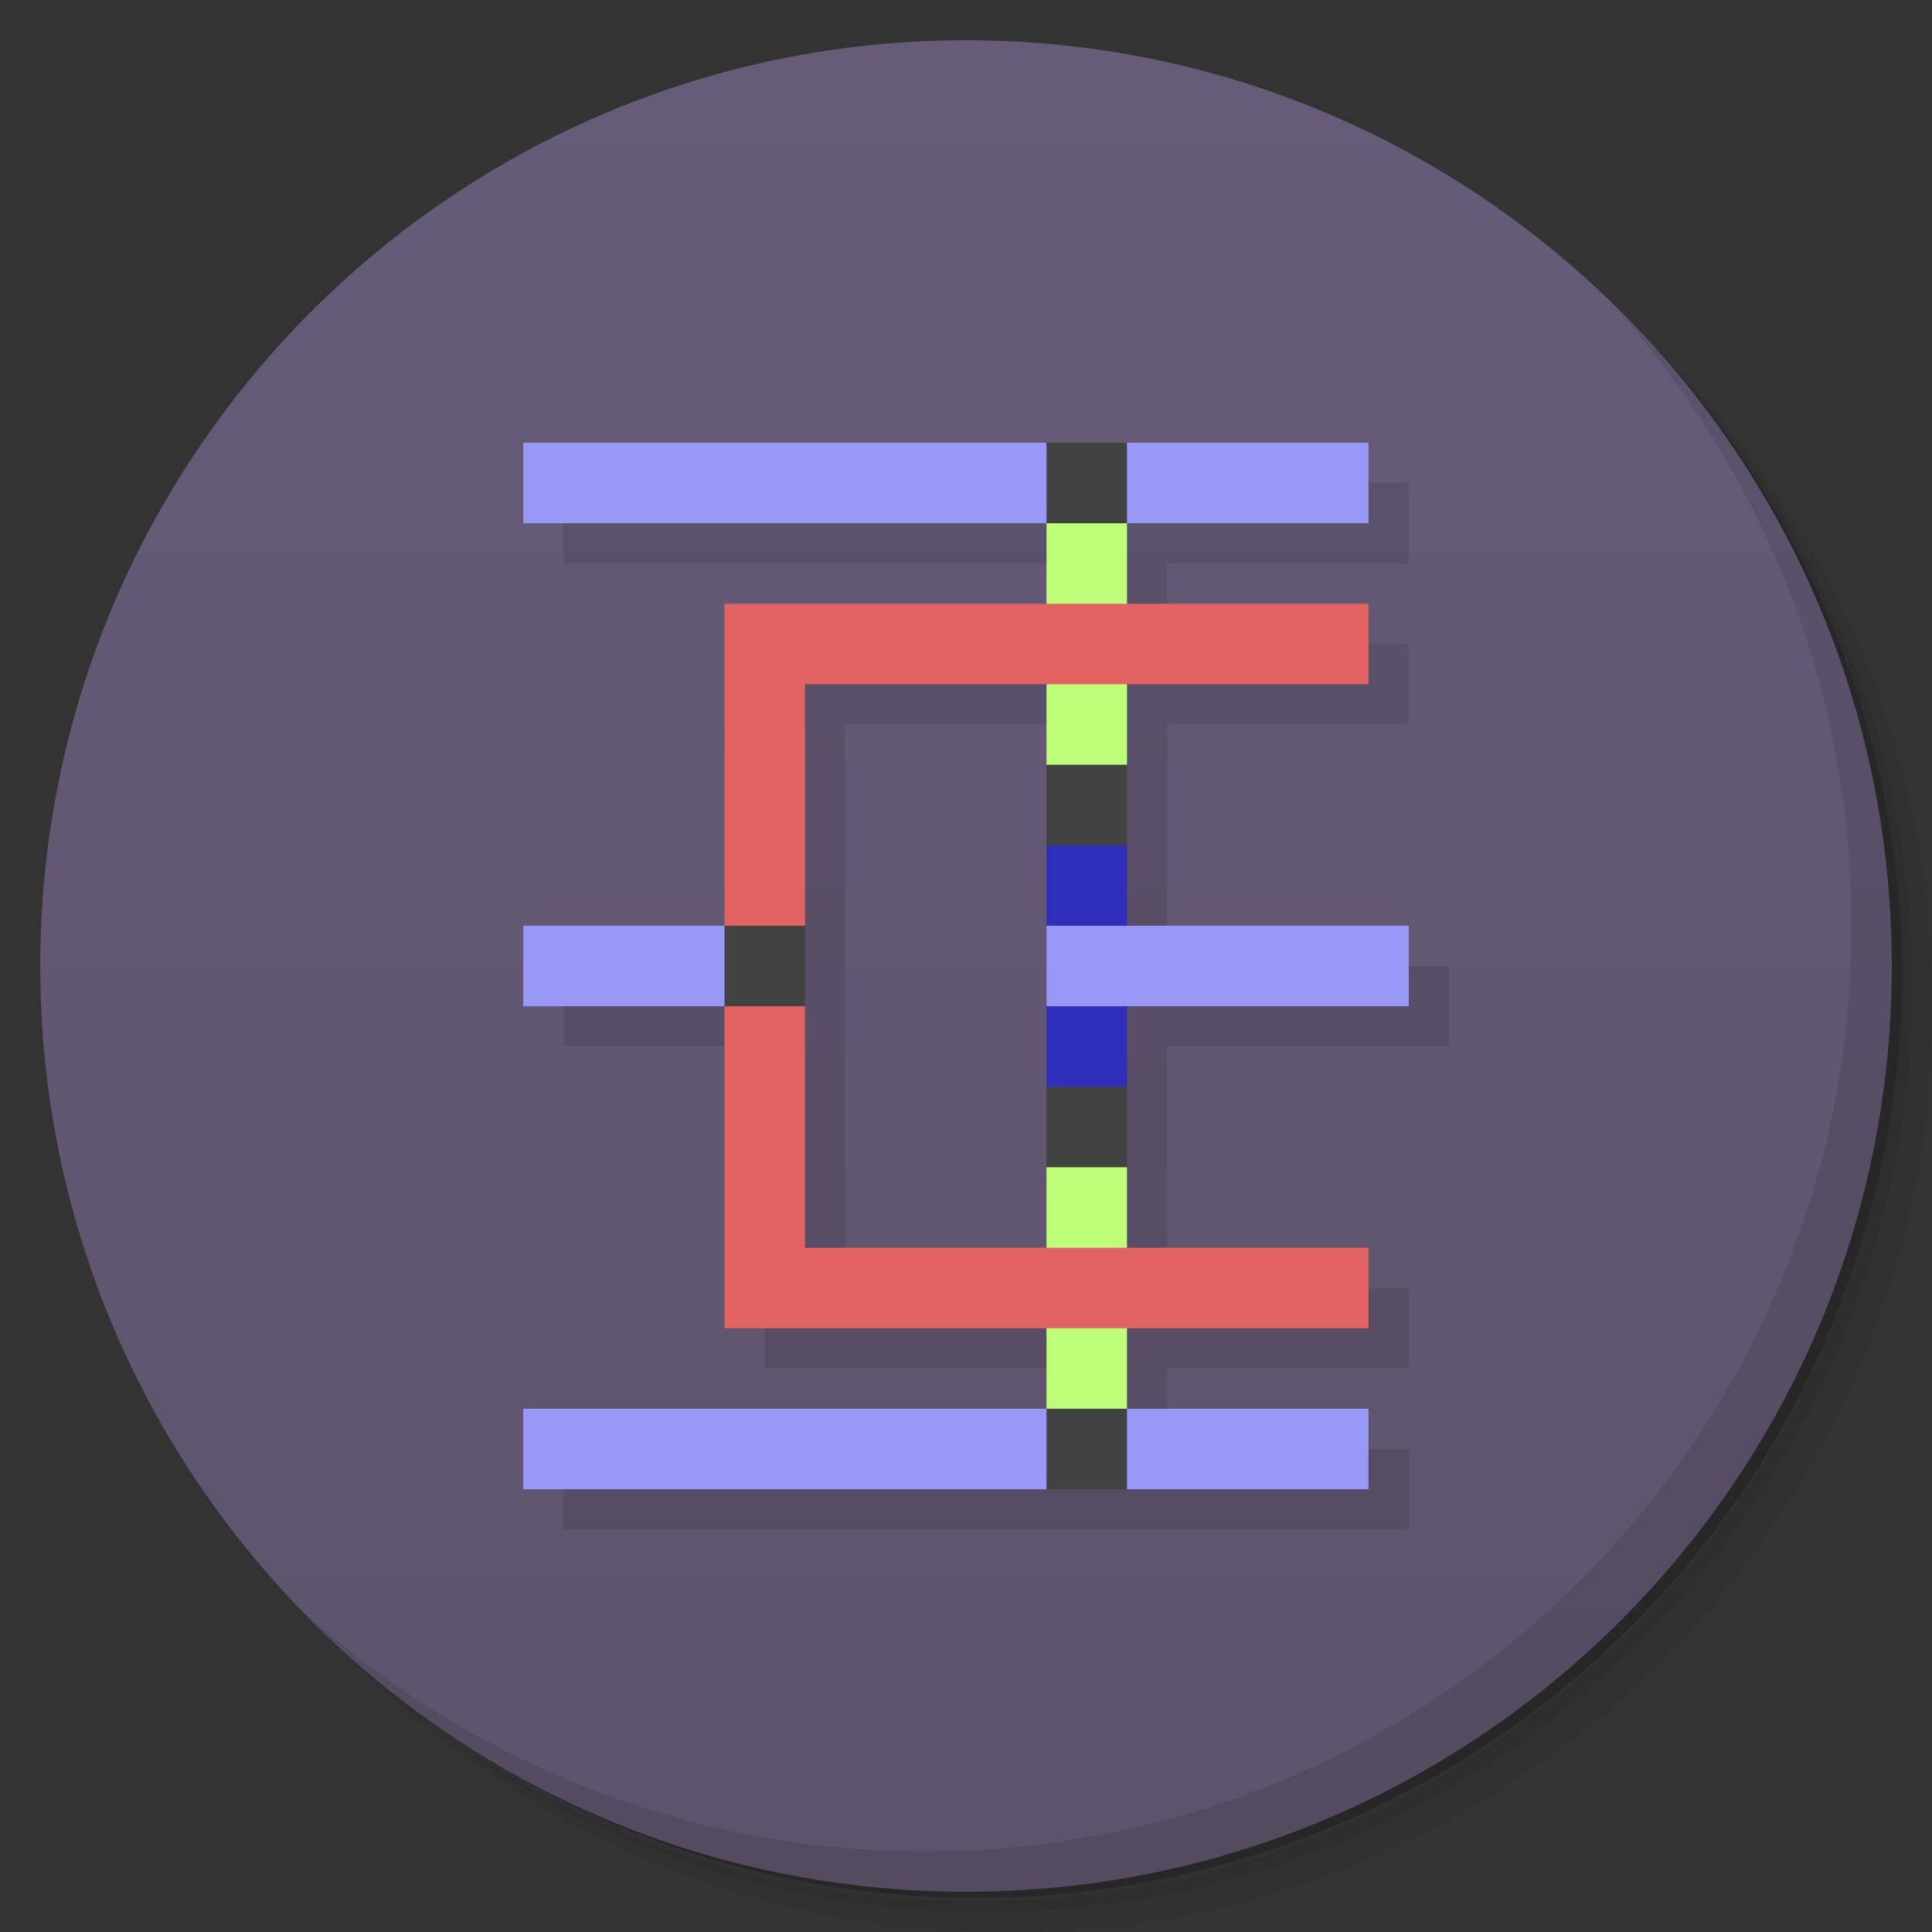 <svg version="1.1" viewBox="0 0 48 48" xmlns="http://www.w3.org/2000/svg">
 <rect x="0" y="0" width="48" height="48" fill="#333333" stroke="none"/>
 <defs>
  <linearGradient id="bg" x1="1" x2="47" gradientTransform="matrix(0,-1,1,0,0,48)" gradientUnits="userSpaceOnUse">
   <stop style="stop-color:#5d536c" offset="0"/>
   <stop style="stop-color:#675c78" offset="1"/>
  </linearGradient>
 </defs>
 <path d="m36.31 5c5.859 4.062 9.688 10.831 9.688 18.5 0 12.426-10.07 22.5-22.5 22.5-7.669 0-14.438-3.828-18.5-9.688 1.037 1.822 2.306 3.499 3.781 4.969 4.085 3.712 9.514 5.969 15.469 5.969 12.703 0 23-10.298 23-23 0-5.954-2.256-11.384-5.969-15.469-1.469-1.475-3.147-2.744-4.969-3.781zm4.969 3.781c3.854 4.113 6.219 9.637 6.219 15.719 0 12.703-10.297 23-23 23-6.081 0-11.606-2.364-15.719-6.219 4.16 4.144 9.883 6.719 16.219 6.719 12.703 0 23-10.298 23-23 0-6.335-2.575-12.06-6.719-16.219z" style="opacity:.05"/>
 <path d="m41.28 8.781c3.712 4.085 5.969 9.514 5.969 15.469 0 12.703-10.297 23-23 23-5.954 0-11.384-2.256-15.469-5.969 4.113 3.854 9.637 6.219 15.719 6.219 12.703 0 23-10.298 23-23 0-6.081-2.364-11.606-6.219-15.719z" style="opacity:.1"/>
 <path d="m31.25 2.375c8.615 3.154 14.75 11.417 14.75 21.13 0 12.426-10.07 22.5-22.5 22.5-9.708 0-17.971-6.135-21.12-14.75a23 23 0 0 0 44.875-7 23 23 0 0 0-16-21.875z" style="opacity:.2"/>
 <path d="m1 24c0-12.703 10.297-23 23-23s23 10.297 23 23-10.297 23-23 23-23-10.297-23-23z" style="fill:url(#bg)"/>
 <path d="m14 12v2h13v2h-8v8h-5v2h5v8h8v2h-13v2h21v-2h-6v-2h6v-2h-6v-6h7v-2h-7v-6h6v-2h-6v-2h6v-2zm7 6h6v14h-6z" style="opacity:.1"/>
 <path d="m26 21v2l1 1-1 1v2l1 1 1-1v-6l-1-1z" style="fill:#2f2fbc"/>
 <path d="m13 11v2h13l1 1 1-1h6v-2h-6l-1 1-1-1h-13zm0 12v2h5l1-1-1-1h-5zm13 0v2h9v-2h-9zm1 11-1 1h-13v2h13l1-1 1 1h6v-2h-6l-1-1z" style="fill:#9898f6"/>
 <path d="m40.03 7.531c3.712 4.084 5.969 9.514 5.969 15.469 0 12.703-10.297 23-23 23-5.954 0-11.384-2.256-15.469-5.969 4.178 4.291 10.01 6.969 16.469 6.969 12.703 0 23-10.298 23-23 0-6.462-2.677-12.291-6.969-16.469z" style="opacity:.1"/>
 <path d="m26 13v6l1 1 1-1v-6zm0 16v6h2v-6l-1-1z" style="fill:#bdff79"/>
 <path d="m18 15v8l1 1-1 1v8h16v-2h-14v-6l-1-1 1-1v-6h14v-2z" style="fill:#e36363"/>
 <path d="m26 11v2h2v-2h-2zm0 8v2h2v-2h-2zm-8 4v2h2v-2h-2zm8 4v2h2v-2h-2zm0 8v2h2v-2h-2z" style="fill:#424242"/>
</svg>
